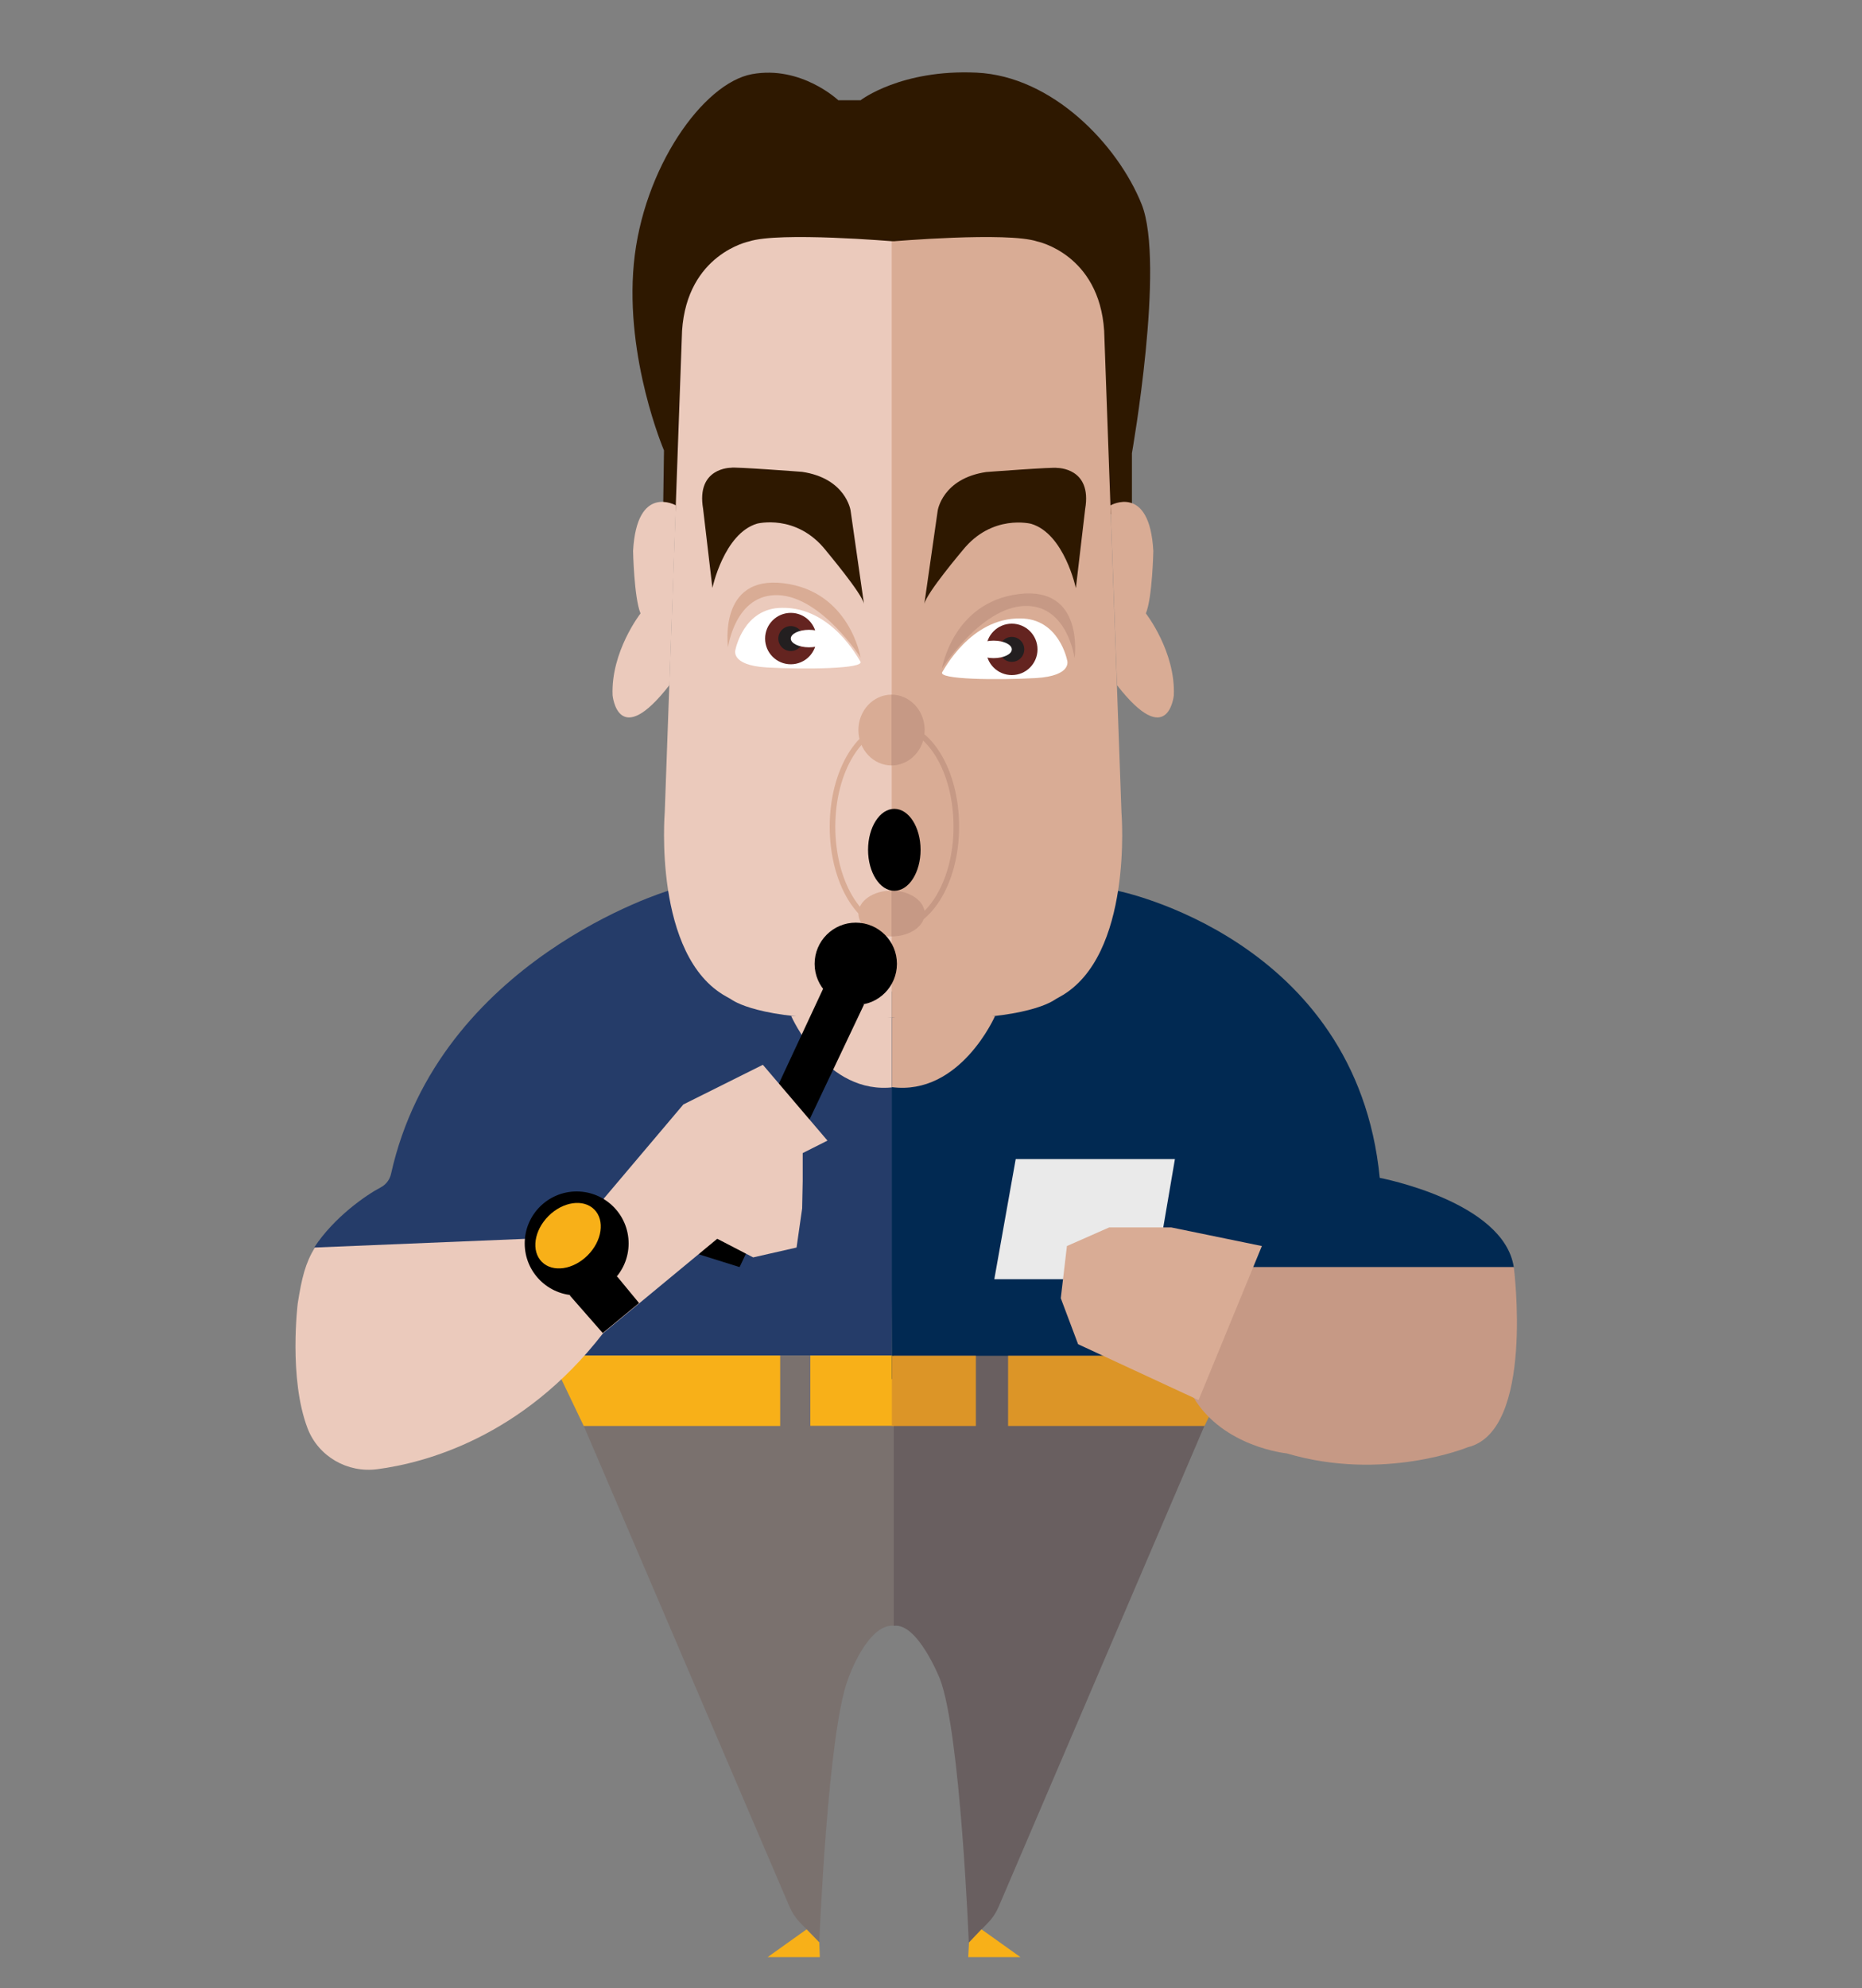 <?xml version="1.0" encoding="utf-8"?>
<!-- Generator: Adobe Illustrator 21.1.0, SVG Export Plug-In . SVG Version: 6.00 Build 0)  -->
<svg version="1.1" xmlns="http://www.w3.org/2000/svg" xmlns:xlink="http://www.w3.org/1999/xlink" x="0px" y="0px"
	 viewBox="0 0 1000 1067.2" style="enable-background:new 0 0 1000 1067.2;" xml:space="preserve">
<rect x="0" y="0" width="1000" height="1067.2" fill="#808080" stroke="none"/>
<style type="text/css">
	.st0{display:none;}
	.st1{display:inline;fill:#D9AC95;}
	.st2{fill:#2E1800;}
	.st3{fill:#253C69;}
	.st4{fill:#EBCABC;}
	.st5{fill:#7A716E;}
	.st6{fill:#F8B018;}
	.st7{fill:none;stroke:#000000;stroke-width:3;stroke-miterlimit:10;}
	.st8{fill:none;stroke:#D9AC95;stroke-width:3;stroke-miterlimit:10;}
	.st9{fill:#012952;}
	.st10{fill:#D9AC95;}
	.st11{fill:#695F60;}
	.st12{fill:#DC9527;}
	.st13{fill:#EAEAEA;}
	.st14{fill:#C69985;}
	.st15{fill:none;stroke:#C69985;stroke-width:3;stroke-miterlimit:10;}
	.st16{fill:#FFFFFF;}
	.st17{fill:#642420;}
	.st18{fill:#231F20;}
</style>
<g id="Layer_1" class="st0">
	<path class="st1" d="M813,680.2"/>
</g>
<g id="cabelo">
	<path class="st2" d="M356.2,269.4l0.4-27.6c0,0-21-49.1-16.2-100.2c4.8-51.1,37.1-97,63.5-101.8s46.3,14,46.3,14h12
		c0,0,21.6-16.7,62.3-14.8s75.8,38.7,88.6,70.6c12.8,31.9-5.2,133.7-5.2,133.7v32.7H356.6L356.2,269.4z"/>
</g>
<g id="esq">
	<path id="blusa" class="st3" d="M168.8,669.6c10.7-16.3,28-28.2,35.7-32.2c2.8-1.5,4.8-4.1,5.5-7.2c25.6-115,148.8-152,148.8-152
		L480,562.7l-1,165l-165.5,0L168.8,669.6z"/>
	<path id="pele" class="st4" d="M480.3,129.6c0,0-61.9-5.3-78,0c0,0-33.3,6.7-36,48L357,436.2c0,0-6.4,77.1,33.1,98.8
		c1.2,0.6,2.3,1.3,3.4,2c4.7,2.9,25.4,12.6,86.9,9.2V129.6z"/>
	<path id="pescoco" class="st4" d="M424.9,545.4c0,0,18.7,42.9,55.4,38.2v-37.3L424.9,545.4z"/>
	<polygon id="mic_1_" points="442.8,529.2 464,539.3 397.2,680.2 375.5,673.4 	"/>
	<path id="calca" class="st5" d="M313.5,727.7h166.8l-0.3,145c-14.3-1-24.5,28.5-24.5,28.5c-11,28.5-15.5,141.5-15.5,141.5
		l-10.3-10.6c-2.5-2.6-4.4-5.5-5.8-8.8L302.7,740.2"/>
	<polygon id="cinto1_2_" class="st6" points="313.5,765.5 419,765.5 419,727.7 312.5,727.7 301.4,740.2 	"/>
	<polygon id="sapato" class="st6" points="433.2,1035.7 412.3,1050.6 440.3,1050.6 440,1042.7 	"/>
	<path id="braco_3_" class="st4" d="M319.3,649.3l47.7-56.4l42.7-21.3l34.7,40.7l-13.3,6.7v15l-0.3,14.7l0,0l-3,21l-23.3,5.3
		l-19.3-10l-61.3,50.7c-43.4,56.1-96.1,69.7-121.3,73c-16,2.1-31.6-6.8-37.4-21.9c-10.3-26.9-5.3-67.1-5.3-67.1
		c2.2-13.9,4.1-21.6,9.2-30l118.7-4.9L319.3,649.3"/>
	<rect id="cinto2" x="435.2" y="727.7" class="st6" width="45.1" height="37.7"/>
	<circle cx="309.7" cy="667.5" r="27.9"/>
	<polygon points="343.2,699.5 331.9,685.8 327,681.2 306,695.4 323.7,715.6 	"/>
	
		<ellipse transform="matrix(0.707 -0.707 0.707 0.707 -379.716 410.092)" class="st6" cx="305.2" cy="663.4" rx="19.9" ry="14.9"/>
	<path id="sobrancelha" class="st2" d="M464,324.2l-7.2-50.2c0,0-2.5-17.2-26-20.7c0,0-36.8-2.8-38.2-2.2c0,0-18.8-0.2-15,22l5,42.5
		c0,0,6.2-29.2,24-34.5c0,0,21-5.5,36.8,14.2C443.2,295.2,463,318.5,464,324.2z"/>
	<path id="orelha" class="st4" d="M363,271.3c0,0-21-12-23,24.5c0,0,0.5,25,4,33.5c0,0-16,20.5-15,44c0,0,2.9,30,30.5-5.5"/>
	<path class="st7" d="M319.3,649.3"/>
	<path class="st8" d="M479,498.2c-17.7-1.1-31.9-25-31.9-54.4c0-30.1,14.9-54.4,33.2-54.4"/>
	<path class="st8" d="M480.4,498.2c-0.4,0-0.9,0-1.3,0"/>
</g>
<g id="dir">
	<path id="blusa_1_" class="st9" d="M600.2,478.2c0,0,128.2,25.4,140.8,154.1c0,0,66.7,12.6,72,48H671.7l-12.7,60H479v-208
		L600.2,478.2z"/>
	<path id="pele_1_" class="st10" d="M479,129.6c0,0,61.9-5.3,78,0c0,0,33.3,6.7,36,48l9.3,258.7c0,0,6.4,77.1-33.1,98.8
		c-1.2,0.6-2.3,1.3-3.4,2c-4.7,2.9-25.4,12.6-86.9,9.2V129.6z"/>
	<path id="pescoco_1_" class="st10" d="M534.4,545.4c0,0-18.7,42.9-55.4,38.2v-37.3L534.4,545.4z"/>
	<path id="calca_1_" class="st11" d="M646.8,727.8H480v145c12.8-1.9,24.8,28.5,24.8,28.5c11,28.5,15.5,141.5,15.5,141.5l10.3-10.6
		c2.5-2.6,4.4-5.5,5.8-8.8l121.2-283.1"/>
	<polygon id="cinto1_1_" class="st12" points="646.9,765.5 541.4,765.5 541.4,727.8 647.9,727.8 659,740.2 	"/>
	<polygon id="sapato_1_" class="st6" points="527.1,1035.7 548,1050.6 520,1050.6 520.4,1042.8 	"/>
	<rect id="cinto2_1_" x="479" y="727.8" class="st12" width="45.1" height="37.7"/>
	<path id="sobrancelha_1_" class="st2" d="M496.4,324.3l7.2-50.2c0,0,2.5-17.2,26-20.7c0,0,36.8-2.8,38.2-2.2c0,0,18.8-0.2,15,22
		l-5,42.5c0,0-6.2-29.2-24-34.5c0,0-21-5.5-36.8,14.2C517.1,295.3,497.4,318.5,496.4,324.3z"/>
	<path id="orelha_1_" class="st10" d="M596.4,271.3c0,0,21-12,23,24.5c0,0-0.5,25-4,33.5c0,0,16,20.5,15,44c0,0-2.9,30-30.5-5.5"/>
	<polygon class="st13" points="631,622.2 620,686.7 534,686.7 545.5,622.2 	"/>
	<path class="st14" d="M813,680.2c0,0,11.3,88-24.7,96.7c0,0-45.3,18.7-97.3,3.3c0,0-34-3.3-50-30l31.3-70H813z"/>
	<polygon class="st10" points="677.7,668.9 643.7,751.6 579,721.6 569.7,696.9 573,668.9 595.7,658.9 629,658.9 	"/>
	<path class="st15" d="M480.4,389.4c18.4,0,33.2,24.4,33.2,54.4c0,30.1-15.3,54.9-34.6,54.4"/>
</g>
<g id="comum">
	<path class="st10" d="M478.8,410.9c-9.8,0-17.8-8.5-17.8-19s8-19,17.8-19"/>
	<path class="st14" d="M478.8,410.9c9.8,0,17.8-8.5,17.8-19s-8-19-17.8-19V410.9z"/>
	<path class="st10" d="M478.8,502.7c-9.8,0-17.8-5.5-17.8-12.3c0-6.8,8-12.3,17.8-12.3"/>
	<path class="st14" d="M478.8,502.7c9.8,0,17.8-5.5,17.8-12.3c0-6.8-8-12.3-17.8-12.3V502.7z"/>
	<ellipse id="boca" cx="480.3" cy="456.2" rx="14.1" ry="22"/>
	<circle id="mic" cx="459.6" cy="517.4" r="22.1"/>
	<g id="Layer_5">
		<g>
			<path class="st16" d="M506.1,360.7c0.8-1,15.2-29.1,41.9-28.7c20.8,0,25.1,22.4,25.1,22.4s3.2,8.4-16.8,9.6
				C536.4,365.1,503,364.9,506.1,360.7z"/>
			<circle class="st17" cx="543.4" cy="348.6" r="13.8"/>
			<circle class="st18" cx="543.4" cy="348.6" r="6.7"/>
			<ellipse class="st16" cx="533.6" cy="348.6" rx="9.8" ry="4.7"/>
		</g>
		<path class="st14" d="M505.9,358.8c0,0,5.8-35.5,41.3-39.9c35.5-4.4,29.9,34.4,29.9,34.4s-3.8-28.9-27-28
			C526.9,326.1,505.9,358.8,505.9,358.8z"/>
		<g>
			<path class="st16" d="M462,355c-0.8-1-15.2-29.1-41.9-28.7c-20.8,0-25.1,22.4-25.1,22.4s-3.2,8.4,16.8,9.6
				C431.7,359.4,465.1,359.1,462,355z"/>
			<circle class="st17" cx="424.7" cy="342.8" r="13.8"/>
			<circle class="st18" cx="424.7" cy="342.8" r="6.7"/>
			<ellipse class="st16" cx="434.5" cy="342.8" rx="9.8" ry="4.7"/>
		</g>
		<path class="st10" d="M462.2,353c0,0-5.8-35.5-41.3-39.9c-35.5-4.4-29.9,34.4-29.9,34.4s3.8-28.9,27-28
			C441.2,320.4,462.2,353,462.2,353z"/>
	</g>
</g>
</svg>
